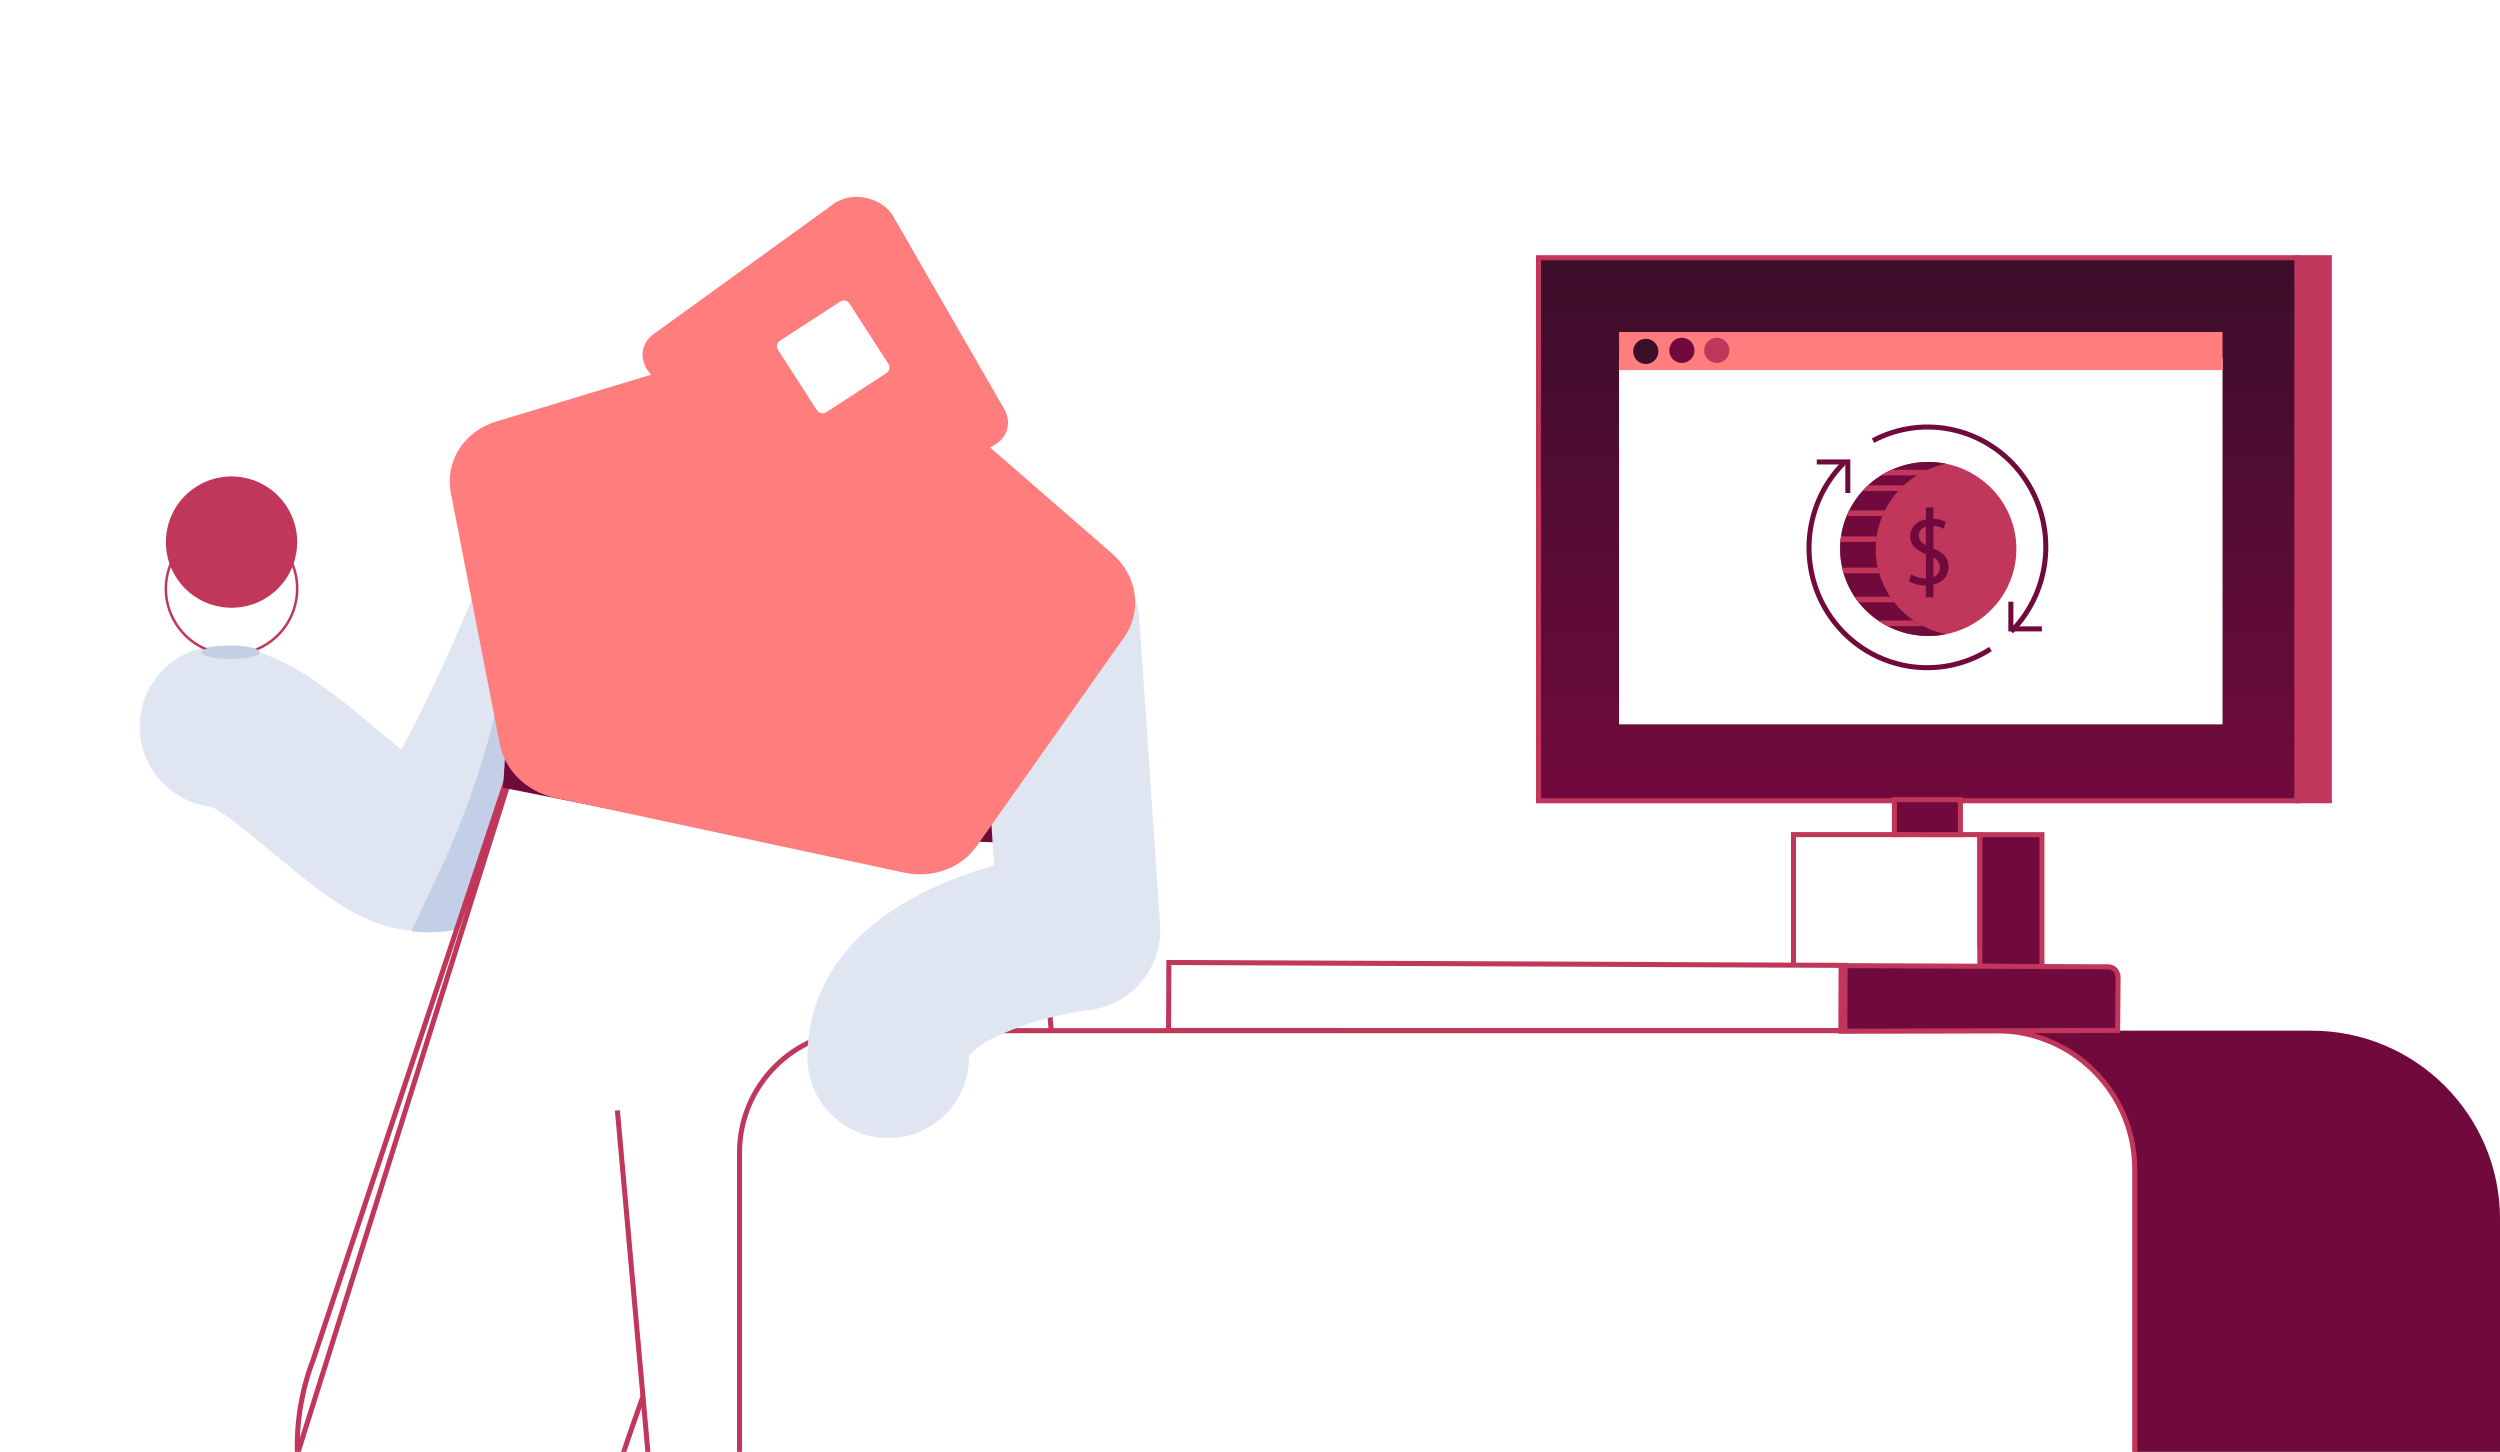 <svg width="644" height="374" viewBox="0 0 644 374" fill="none" xmlns="http://www.w3.org/2000/svg">
<g clip-path="url(#clip0_412_1308)">
<path d="M549.907 301.146V374.583H644.014V314.042C643.999 287.229 622.259 265.5 595.446 265.5H514.3C533.965 265.536 549.892 281.48 549.907 301.146Z" fill="#710A3C"/>
<path d="M591.728 66.379H396.325V206.272H591.728V66.379Z" fill="url(#paint0_linear_412_1308)"/>
<path d="M549.907 374.583V301.146C549.893 281.48 533.966 265.536 514.3 265.5H221.917C204.564 265.5 190.496 279.568 190.496 296.921V374.609" stroke="#C1365B" stroke-width="1.3"/>
<path d="M572.527 92.236H417.073V186.59H572.527V92.236Z" fill="white"/>
<path d="M572.527 85.515H417.073V95.343H572.527V85.515Z" fill="#FF7D7D"/>
<path d="M396.326 206.284L591.729 206.284V66.391L396.326 66.391V206.284Z" stroke="#C1365B" stroke-width="1.3"/>
<path d="M510 243.901V215H462V249" stroke="#C1365B" stroke-width="1.3"/>
<path d="M526 249V215H510V248.915L526 249Z" fill="#710A3C" stroke="#C1365B" stroke-width="1.3"/>
<path d="M505 215V206H488V214.977L505 215Z" fill="#710A3C" stroke="#C1365B" stroke-width="1.3"/>
<path d="M545.5 265.43L474.208 265.643L474.273 248.743L543.017 249.054C543.684 249.024 544.333 249.285 544.822 249.78C545.31 250.275 545.597 250.963 545.617 251.689L545.5 265.43Z" fill="#710A3C" stroke="#C1365B" stroke-width="1.3"/>
<path fill-rule="evenodd" clip-rule="evenodd" d="M475.222 265.474L301.022 265.448L301.1 247.937L475.3 248.678L475.222 265.474Z" stroke="#C1365B" stroke-width="1.3"/>
<path d="M600.035 66.379H591.741V206.272H600.035V66.379Z" fill="#C1365B" stroke="#C1365B" stroke-width="1.3"/>
<path d="M109.373 239.661C111.386 239.542 113.376 239.179 115.301 238.582L141.301 160.582L145.799 201.597C147.515 198.139 149.283 194.421 151.142 190.391C159.787 171.619 166.833 153.263 167.132 152.496C170.728 141.913 165.317 130.38 154.879 126.381C144.442 122.383 132.71 127.348 128.314 137.624C120.15 158.931 110.114 180.914 103.354 193.017C101.222 191.301 99.038 189.481 97.218 187.96C84.114 177.053 71.712 166.744 57.269 166.38C46.136 166.129 36.781 174.69 36.046 185.802C35.311 196.913 43.458 206.632 54.526 207.85C58.062 209.501 65.81 215.949 70.529 219.888C83.243 230.483 94.293 239.7 107.488 239.7C108.112 239.726 108.736 239.7 109.373 239.661Z" fill="#DFE6F2"/>
<path d="M117.579 239.5L140.16 171.718L130.124 173.889L126.991 186.109C123.497 199.7 118.708 212.925 112.691 225.603L105.918 239.903C109.803 240.364 113.735 240.228 117.579 239.5Z" fill="#C3CFE6"/>
<path d="M144.879 170.964V170.717H144.814L144.879 170.964Z" fill="#C3CFE6"/>
<path d="M160.466 374.583C162.065 369.799 163.794 364.794 165.666 359.62M143.8 160.902L80.659 350.325C77.706 358.06 76.331 366.308 76.616 374.583L143.8 160.902Z" stroke="#C1365B" stroke-width="1.3"/>
<path d="M264.167 217.296L200.792 214.878C191.468 214.524 182.187 213.428 173.037 211.602L129.591 202.918L132.477 158.64L270.875 178.049L264.167 217.296Z" fill="#710A3C"/>
<path d="M248.255 216.698L229.548 215.983L225.284 195.625L131.047 180.584L131.775 169.365L243.367 182.313L248.255 216.698Z" fill="#C1365B"/>
<path d="M260.878 214.345C266.325 228.554 269.328 246.429 270.771 265.279M166.953 374.583L159.036 286.04L166.953 374.583Z" stroke="#C1365B" stroke-width="1.3"/>
<g filter="url(#filter0_i_412_1308)">
<path d="M69.656 165.274C77.184 159.744 78.804 149.159 73.274 141.631C67.744 134.103 57.159 132.483 49.631 138.013C42.103 143.543 40.483 154.128 46.013 161.656C51.543 169.184 62.128 170.804 69.656 165.274Z" fill="#C1365B"/>
</g>
<path d="M69.656 165.274C77.184 159.744 78.804 149.159 73.274 141.631C67.744 134.103 57.159 132.483 49.631 138.013C42.103 143.543 40.483 154.128 46.013 161.656C51.543 169.184 62.128 170.804 69.656 165.274Z" stroke="#C1365B" stroke-width="0.65"/>
<path d="M228.805 293.169C217.448 293.169 208.19 284.062 208.005 272.707C207.823 261.007 212.477 239.388 245.705 226.414C249.254 225.036 252.764 223.879 256.105 222.93L252.023 162.623C251.363 155.122 254.808 147.851 261.031 143.611C267.254 139.371 275.282 138.825 282.021 142.184C288.76 145.543 293.158 152.281 293.519 159.802L298.836 238.114C299.604 249.206 291.513 258.941 280.467 260.214C266.31 261.93 251.529 268.261 249.618 272.122C249.755 283.585 240.592 292.998 229.13 293.169H228.805Z" fill="#DFE6F2"/>
<path d="M423.95 93.77C425.745 93.77 427.2 92.315 427.2 90.52C427.2 88.725 425.745 87.27 423.95 87.27C422.155 87.27 420.7 88.725 420.7 90.52C420.7 92.315 422.155 93.77 423.95 93.77Z" fill="#3B0E2A"/>
<path d="M433.25 93.5C435.045 93.5 436.5 92.045 436.5 90.25C436.5 88.455 435.045 87 433.25 87C431.455 87 430 88.455 430 90.25C430 92.045 431.455 93.5 433.25 93.5Z" fill="#710A3C"/>
<path d="M442.25 93.5C444.045 93.5 445.5 92.045 445.5 90.25C445.5 88.455 444.045 87 442.25 87C440.455 87 439 88.455 439 90.25C439 92.045 440.455 93.5 442.25 93.5Z" fill="#C1365B"/>
<path d="M476 127V119H468" stroke="#710A3C" stroke-width="1.3"/>
<path d="M474.883 119.339C463.933 130.476 462.992 148.182 472.698 160.449C482.404 172.716 499.653 175.62 512.749 167.193M518.094 162.686C528.714 151.907 529.989 134.881 521.095 122.6C512.201 110.318 495.8 106.455 482.479 113.505" stroke="#710A3C" stroke-width="1.3"/>
<path d="M518 155V162H526" stroke="#710A3C" stroke-width="1.3"/>
<path d="M59.443 169.768C63.586 169.768 66.944 168.988 66.944 168.026C66.944 167.064 63.586 166.284 59.443 166.284C55.301 166.284 51.942 167.064 51.942 168.026C51.942 168.988 55.301 169.768 59.443 169.768Z" fill="#C5CFE4"/>
<path d="M496.708 163.826C509.25 163.826 519.416 153.791 519.416 141.413C519.416 129.035 509.25 119 496.708 119C484.167 119 474 129.035 474 141.413C474 153.791 484.167 163.826 496.708 163.826Z" fill="#C1365B"/>
<path d="M492.281 147.952C493.461 148.652 494.81 149.027 496.186 149.039C498.415 149.039 499.717 147.878 499.717 146.198C499.717 144.641 498.815 143.752 496.537 142.886C493.783 141.923 492.081 140.515 492.081 138.167C492.081 135.573 494.259 133.645 497.539 133.645C498.832 133.602 500.115 133.883 501.269 134.46L500.668 136.215C499.683 135.692 498.582 135.42 497.464 135.424C495.16 135.424 494.284 136.784 494.284 137.92C494.284 139.477 495.311 140.243 497.639 141.132C500.492 142.22 501.945 143.579 501.945 146.025C501.945 148.595 500.017 150.818 496.036 150.818C494.532 150.837 493.049 150.471 491.73 149.756L492.281 147.952Z" fill="#710A3C"/>
<path d="M498.053 130.722H496.107V153.859H498.053V130.722Z" fill="#710A3C"/>
<path d="M483.189 141.413C483.189 136.255 484.991 131.256 488.291 127.257C491.59 123.258 496.186 120.504 501.303 119.459C498.002 118.789 494.591 118.853 491.318 119.646C488.045 120.438 484.992 121.94 482.38 124.042C479.768 126.144 477.663 128.793 476.217 131.797C474.772 134.802 474.021 138.086 474.021 141.413C474.021 144.739 474.772 148.023 476.217 151.028C477.663 154.032 479.768 156.682 482.38 158.784C484.992 160.885 488.045 162.387 491.318 163.18C494.591 163.972 498.002 164.036 501.303 163.366C496.186 162.321 491.59 159.567 488.291 155.568C484.991 151.569 483.189 146.57 483.189 141.413Z" fill="#710A3C"/>
<path d="M496.462 121.021C495.533 121.44 494.635 121.921 493.773 122.462H484.58C484.979 122.212 485.383 121.977 485.796 121.751L487.27 121.021H496.462ZM490.412 125.02C489.916 125.476 489.434 125.956 488.982 126.46H479.795C480.247 125.961 480.724 125.481 481.22 125.02H490.412ZM485.538 131.477C485.3 131.947 485.081 132.427 484.882 132.917H475.695C475.894 132.427 476.113 131.947 476.351 131.477H485.538ZM483.428 138.168C483.355 138.643 483.301 139.123 483.262 139.608H474.075C474.114 139.123 474.168 138.643 474.24 138.168H483.428ZM484.089 147.678H474.902C474.761 147.207 474.639 146.727 474.532 146.238H483.72C483.827 146.727 483.948 147.202 484.089 147.678ZM487.961 155.166H478.778C478.409 154.701 478.063 154.221 477.733 153.726H486.92C487.246 154.221 487.596 154.701 487.961 155.166ZM486.215 161.296H495.412C494.574 160.867 493.765 160.386 492.989 159.856H483.802L486.215 161.296Z" fill="#C1365B"/>
<path d="M206.428 84.814C212.653 82.932 219.592 84.419 224.499 88.687L286.486 142.603C293.029 148.294 294.329 157.438 289.555 164.196L251.561 217.994C247.566 223.651 240.189 226.349 232.955 224.798L142.936 205.507C135.702 203.956 130.079 198.473 128.753 191.676L116.141 127.032C114.557 118.911 119.49 111.103 127.79 108.593L206.428 84.814Z" fill="#FF7D7D"/>
<g filter="url(#filter1_di_412_1308)">
<path d="M167.28 96.007C164.571 92.684 165.044 88.459 168.397 86.034L214.818 52.472C219.475 49.105 227.231 50.767 230.099 55.747L258.69 105.385C260.755 108.971 259.455 113.019 255.622 114.94L233.541 126.002C217.152 134.212 194.474 129.352 182.889 115.146L167.28 96.007Z" fill="#FF7D7D"/>
</g>
<path d="M200.429 90.151C199.911 89.347 200.141 88.272 200.944 87.751L216.439 77.685C217.242 77.164 218.312 77.393 218.83 78.197L228.84 93.73C229.358 94.534 229.128 95.608 228.325 96.129L212.83 106.196C212.028 106.717 210.957 106.487 210.439 105.683L200.429 90.151Z" fill="white"/>
</g>
<defs>
<filter id="filter0_i_412_1308" x="42.404" y="130.404" width="34.478" height="38.478" filterUnits="userSpaceOnUse" color-interpolation-filters="sRGB">
<feFlood flood-opacity="0" result="BackgroundImageFix"/>
<feBlend mode="normal" in="SourceGraphic" in2="BackgroundImageFix" result="shape"/>
<feColorMatrix in="SourceAlpha" type="matrix" values="0 0 0 0 0 0 0 0 0 0 0 0 0 0 0 0 0 0 127 0" result="hardAlpha"/>
<feOffset dy="-12"/>
<feGaussianBlur stdDeviation="2"/>
<feComposite in2="hardAlpha" operator="arithmetic" k2="-1" k3="1"/>
<feColorMatrix type="matrix" values="0 0 0 0 0 0 0 0 0 0 0 0 0 0 0 0 0 0 0.18 0"/>
<feBlend mode="normal" in2="shape" result="effect1_innerShadow_412_1308"/>
</filter>
<filter id="filter1_di_412_1308" x="165.526" y="50.711" width="94.14" height="89.283" filterUnits="userSpaceOnUse" color-interpolation-filters="sRGB">
<feFlood flood-opacity="0" result="BackgroundImageFix"/>
<feColorMatrix in="SourceAlpha" type="matrix" values="0 0 0 0 0 0 0 0 0 0 0 0 0 0 0 0 0 0 127 0" result="hardAlpha"/>
<feOffset dy="10"/>
<feComposite in2="hardAlpha" operator="out"/>
<feColorMatrix type="matrix" values="0 0 0 0 0.322 0 0 0 0 0.051 0 0 0 0 0.196 0 0 0 1 0"/>
<feBlend mode="normal" in2="BackgroundImageFix" result="effect1_dropShadow_412_1308"/>
<feBlend mode="normal" in="SourceGraphic" in2="effect1_dropShadow_412_1308" result="shape"/>
<feColorMatrix in="SourceAlpha" type="matrix" values="0 0 0 0 0 0 0 0 0 0 0 0 0 0 0 0 0 0 127 0" result="hardAlpha"/>
<feOffset dy="-10"/>
<feComposite in2="hardAlpha" operator="arithmetic" k2="-1" k3="1"/>
<feColorMatrix type="matrix" values="0 0 0 0 1 0 0 0 0 1 0 0 0 0 1 0 0 0 1 0"/>
<feBlend mode="normal" in2="shape" result="effect2_innerShadow_412_1308"/>
</filter>
<linearGradient id="paint0_linear_412_1308" x1="494.027" y1="66.379" x2="494.027" y2="206.272" gradientUnits="userSpaceOnUse">
<stop stop-color="#3B0E2A"/>
<stop offset="1" stop-color="#710A3C"/>
</linearGradient>
<clipPath id="clip0_412_1308">
<rect width="644" height="374" fill="white"/>
</clipPath>
</defs>
</svg>
